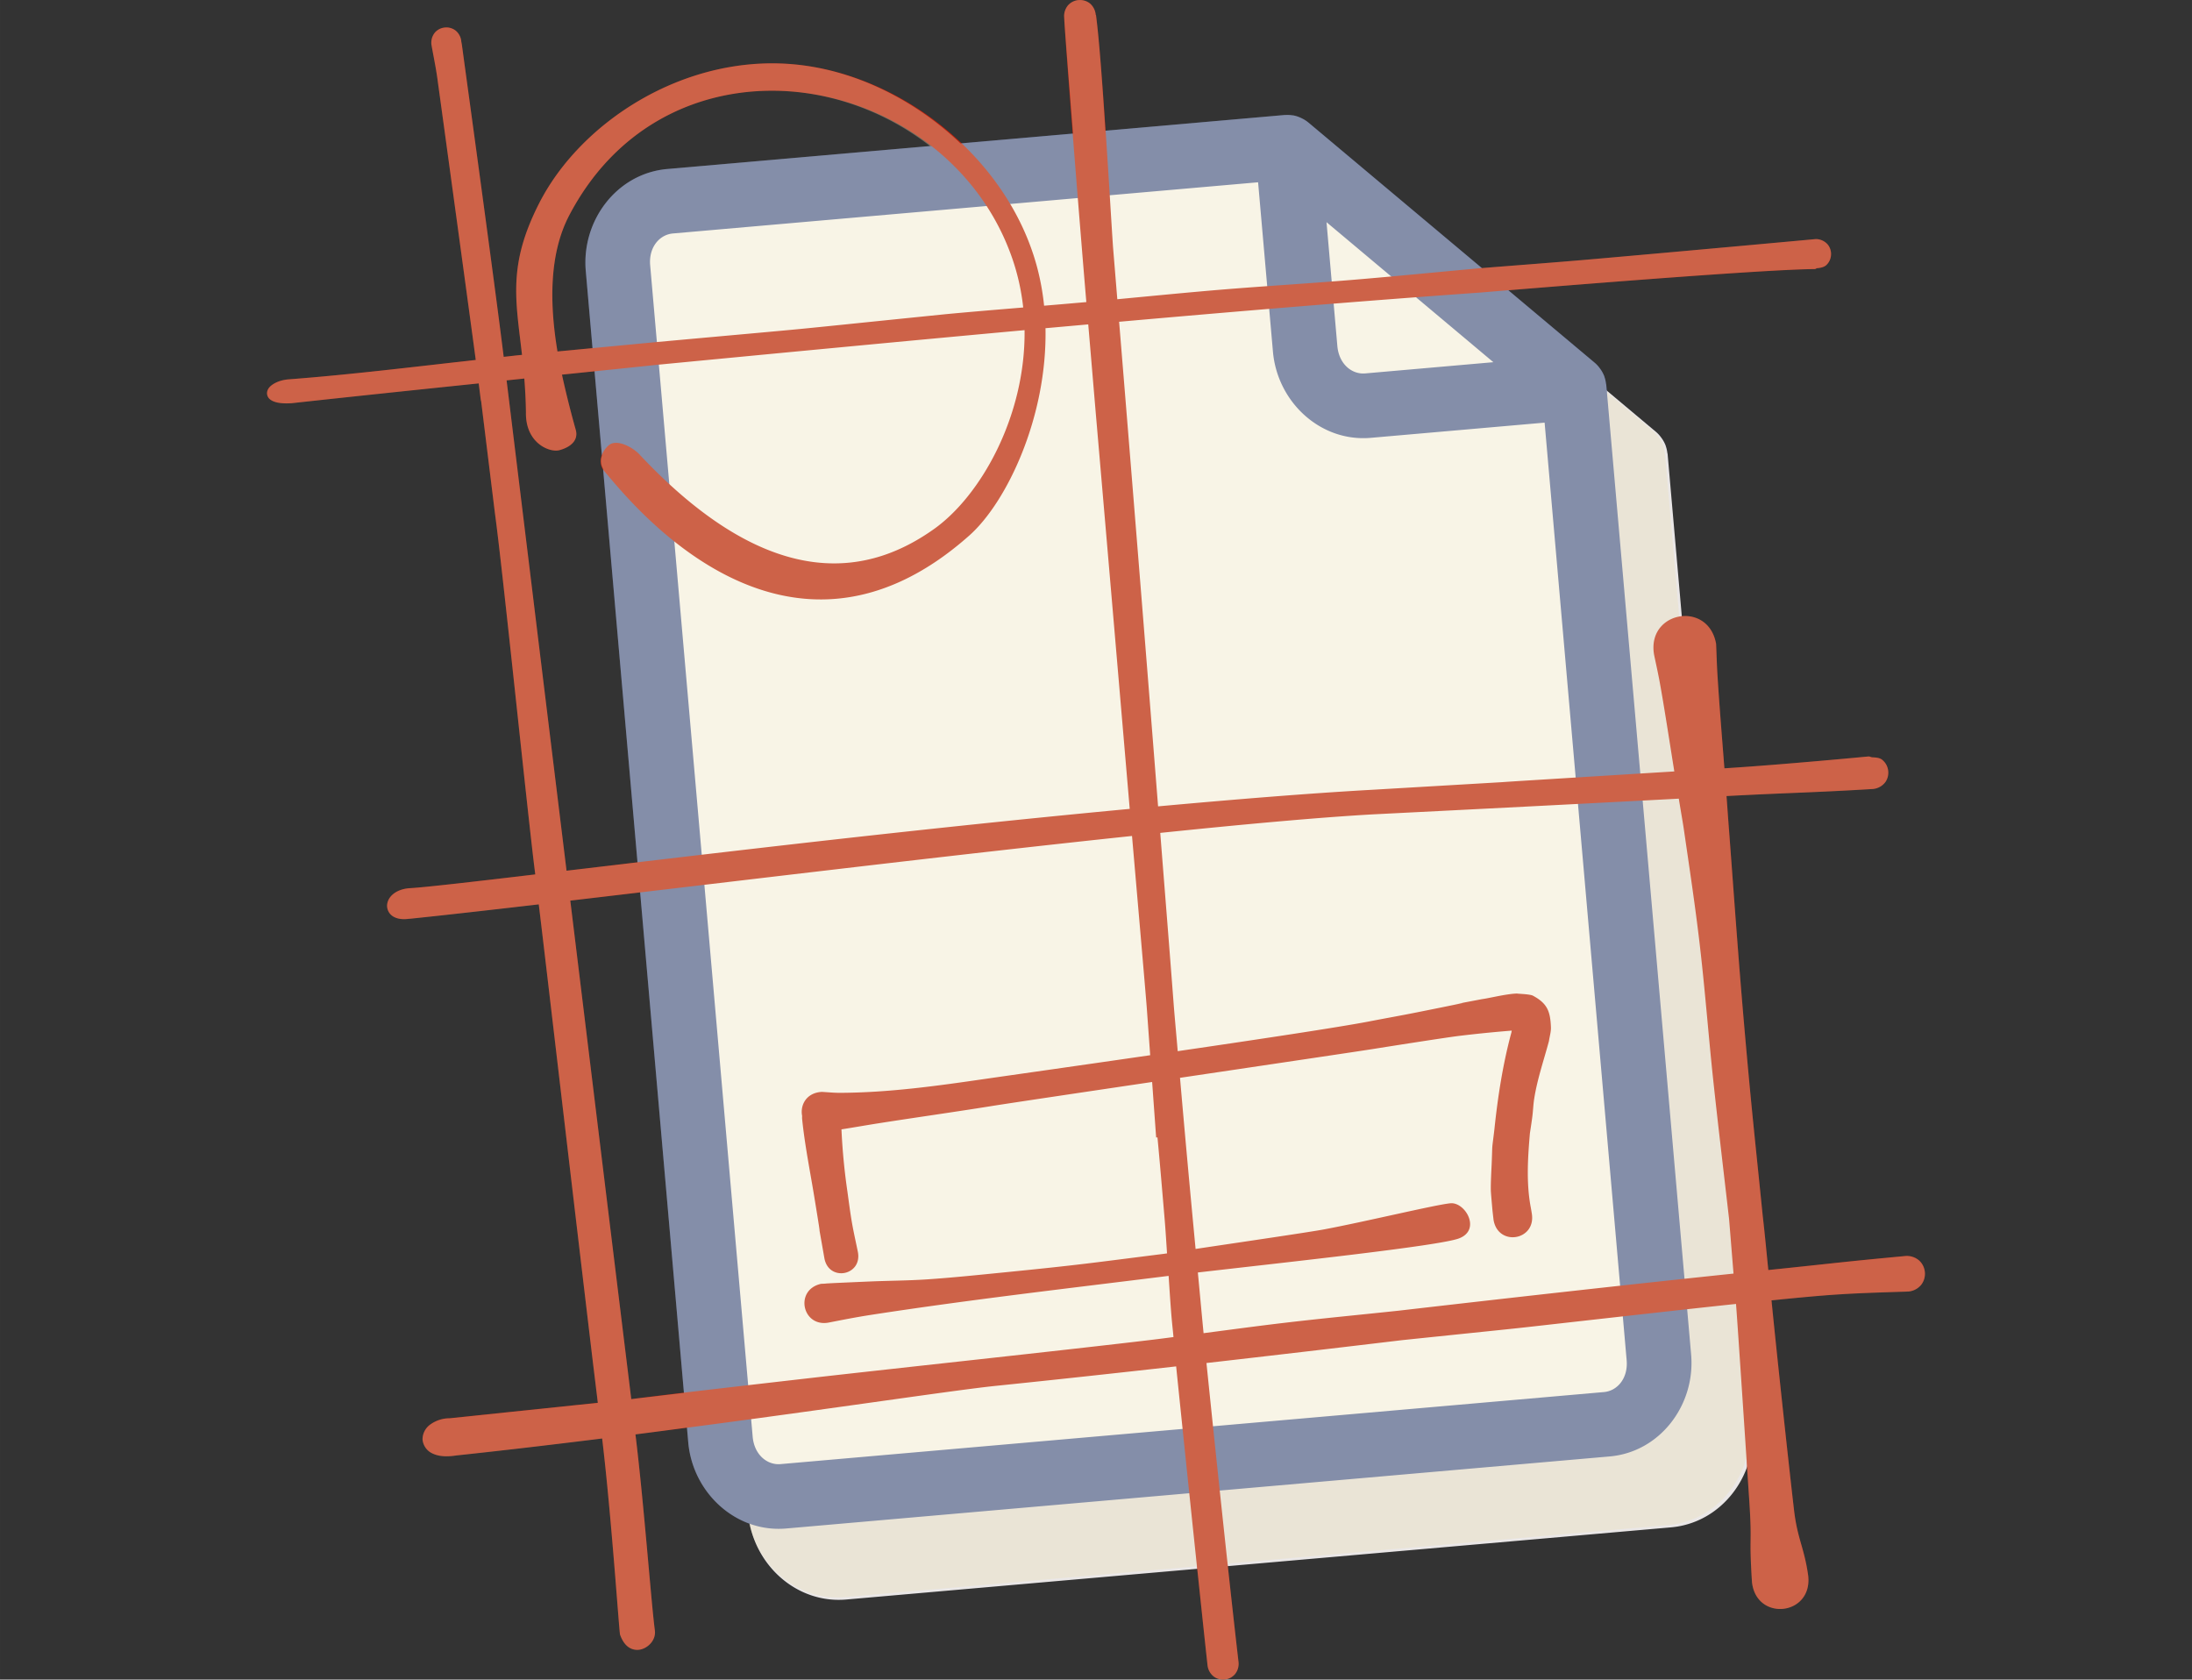 <svg width="256.216" height="196.313" viewBox="0 0 67.79 51.941" xmlns="http://www.w3.org/2000/svg"><rect x="0" y="0" width="67.79" height="51.941" fill="#333333" stroke="none"/><defs><clipPath clipPathUnits="userSpaceOnUse" id="a"/></defs><g style="fill:#eae7e7"><path style="color:#000;opacity:1;fill:#eae7e7;stroke-width:3.78;stroke-linecap:round;stroke-linejoin:round;-inkscape-stroke:none;paint-order:markers fill stroke" d="M3278.527-1025.162c-5.92 0-10.527 5.132-10.527 11.037v137.436c0 5.905 4.608 11.035 10.527 11.035h96.614c5.92 0 10.527-5.129 10.527-11.035v-113.786c-.01-.043-.012-.087-.02-.13a3.946 3.946 0 0 0-.098-.75c-.01-.043-.017-.085-.027-.127a3.751 3.751 0 0 0-.436-.971 3.78 3.78 0 0 0-.53-.693l-30.917-30.909a3.779 3.779 0 0 0-.7-.537 3.784 3.784 0 0 0-.963-.43c-.04-.01-.08-.016-.12-.023a3.727 3.727 0 0 0-.775-.101c-.038-.01-.075-.011-.114-.016z" transform="scale(.265) rotate(-5 13739.647 36074.832)"/></g><path style="fill:#4d62a1;stroke-width:.03;stroke-linecap:round;stroke-linejoin:round;paint-order:markers fill stroke" d="M884.105-316.07a.5.5 0 1 1-1 0 .5.5 0 0 1 1 0zm-1.058-2.116a.5.5 0 1 1-1 0 .5.5 0 0 1 1 0zm4.233 0a.5.5 0 1 1-1 0 .5.5 0 0 1 1 0zm-3.175-2.117a.5.5 0 1 1-1 0 .5.5 0 0 1 1 0zm2.117 0a.5.5 0 1 1-1 0 .5.5 0 0 1 1 0zm0 4.233a.5.5 0 1 1-1 0 .5.5 0 0 1 1 0zm3.175-2.116a.5.5 0 1 1-1 0 .5.5 0 0 1 1 0zm2.116 0a.5.5 0 1 1-1 0 .5.5 0 0 1 1 0zm-3.175 2.116a.5.5 0 1 1-1 0 .5.5 0 0 1 1 0zm0-4.233a.5.5 0 1 1-1 0 .5.5 0 0 1 1 0zm2.117 0a.5.5 0 1 1-1 0 .5.5 0 0 1 1 0zm0 4.233a.5.5 0 1 1-1 0 .5.5 0 0 1 1 0zm2.117-4.233a.5.5 0 1 1-1 0 .5.5 0 0 1 1 0zm0 4.233a.5.5 0 1 1-1 0 .5.5 0 0 1 1 0zm-10.584 0a.5.5 0 1 1-1 0 .5.5 0 0 1 1 0zm-1.058-2.116a.5.5 0 1 1-1 0 .5.5 0 0 1 1 0zm1.058-2.117a.5.5 0 1 1-1 0 .5.5 0 0 1 1 0zm3.175 2.117a.5.5 0 1 1-1 0 .5.5 0 0 1 1 0zm-13.758 2.116a.5.5 0 1 1-1 0 .5.5 0 0 1 1 0zm-1.058-2.116a.5.5 0 1 1-1 0 .5.5 0 0 1 1 0zm4.233 0a.5.5 0 1 1-1 0 .5.5 0 0 1 1 0zm-3.175-2.117a.5.5 0 1 1-1 0 .5.5 0 0 1 1 0zm2.117 0a.5.5 0 1 1-1 0 .5.5 0 0 1 1 0zm0 4.233a.5.5 0 1 1-1 0 .5.5 0 0 1 1 0zm3.175-2.116a.5.5 0 1 1-1 0 .5.5 0 0 1 1 0zm2.116 0a.5.5 0 1 1-1 0 .5.5 0 0 1 1 0zm-3.175 2.116a.5.5 0 1 1-1 0 .5.5 0 0 1 1 0zm0-4.233a.5.5 0 1 1-1 0 .5.5 0 0 1 1 0zm2.117 0a.5.5 0 1 1-1 0 .5.5 0 0 1 1 0zm0 4.233a.5.5 0 1 1-1 0 .5.5 0 0 1 1 0zm2.117-4.233a.5.5 0 1 1-1 0 .5.5 0 0 1 1 0zm0 4.233a.5.5 0 1 1-1 0 .5.5 0 0 1 1 0zm-10.584 0a.5.5 0 1 1-1 0 .5.5 0 0 1 1 0zm-1.058-2.116a.5.5 0 1 1-1 0 .5.5 0 0 1 1 0zm1.058-2.117a.5.5 0 1 1-1 0 .5.5 0 0 1 1 0zm3.175 2.117a.5.5 0 1 1-1 0 .5.5 0 0 1 1 0zm-13.758 2.116a.5.5 0 1 1-1 0 .5.5 0 0 1 1 0zm-1.058-2.116a.5.5 0 1 1-1 0 .5.5 0 0 1 1 0zm4.233 0a.5.5 0 1 1-1 0 .5.5 0 0 1 1 0zm-15.875 2.116a.5.5 0 1 1-1 0 .5.5 0 0 1 1 0zm-1.058-2.116a.5.5 0 1 1-1 0 .5.5 0 0 1 1 0zm4.233 0a.5.5 0 1 1-1 0 .5.5 0 0 1 1 0zm-3.175-2.117a.5.5 0 1 1-1 0 .5.5 0 0 1 1 0zm2.117 0a.5.5 0 1 1-1 0 .5.5 0 0 1 1 0zm0 4.233a.5.5 0 1 1-1 0 .5.5 0 0 1 1 0zm3.175-2.116a.5.5 0 1 1-1 0 .5.5 0 0 1 1 0zm2.116 0a.5.5 0 1 1-1 0 .5.5 0 0 1 1 0zm-3.175 2.116a.5.5 0 1 1-1 0 .5.5 0 0 1 1 0zm0-4.233a.5.5 0 1 1-1 0 .5.5 0 0 1 1 0zm2.117 0a.5.5 0 1 1-1 0 .5.5 0 0 1 1 0zm0 4.233a.5.5 0 1 1-1 0 .5.5 0 0 1 1 0zm2.117-4.233a.5.5 0 1 1-1 0 .5.5 0 0 1 1 0zm0 4.233a.5.5 0 1 1-1 0 .5.5 0 0 1 1 0zm-10.584 0a.5.5 0 1 1-1 0 .5.5 0 0 1 1 0zm0-4.233a.5.5 0 1 1-1 0 .5.5 0 0 1 1 0zm3.175 2.117a.5.5 0 1 1-1 0 .5.5 0 0 1 1 0zm11.642-2.117a.5.5 0 1 1-1 0 .5.5 0 0 1 1 0zm2.117 0a.5.5 0 1 1-1 0 .5.5 0 0 1 1 0zm0 4.233a.5.5 0 1 1-1 0 .5.5 0 0 1 1 0zm3.175-2.116a.5.5 0 1 1-1 0 .5.5 0 0 1 1 0zm2.116 0a.5.5 0 1 1-1 0 .5.5 0 0 1 1 0zm-3.175 2.116a.5.5 0 1 1-1 0 .5.5 0 0 1 1 0zm0-4.233a.5.5 0 1 1-1 0 .5.5 0 0 1 1 0zm2.117 0a.5.5 0 1 1-1 0 .5.5 0 0 1 1 0zm0 4.233a.5.5 0 1 1-1 0 .5.5 0 0 1 1 0zm2.117-4.233a.5.5 0 1 1-1 0 .5.5 0 0 1 1 0zm0 4.233a.5.5 0 1 1-1 0 .5.5 0 0 1 1 0zm-10.584 0a.5.5 0 1 1-1 0 .5.5 0 0 1 1 0zm-1.058-2.116a.5.5 0 1 1-1 0 .5.5 0 0 1 1 0zm1.058-2.117a.5.5 0 1 1-1 0 .5.5 0 0 1 1 0zm3.175 2.117a.5.5 0 1 1-1 0 .5.5 0 0 1 1 0zm25.4-4.234a.5.5 0 1 1-1 0 .5.5 0 0 1 1 0zm-1.058-2.116a.5.5 0 1 1-1 0 .5.5 0 0 1 1 0zm4.233 0a.5.5 0 1 1-1 0 .5.5 0 0 1 1 0zm-3.175-2.117a.5.5 0 1 1-1 0 .5.5 0 0 1 1 0zm2.117 0a.5.5 0 1 1-1 0 .5.5 0 0 1 1 0zm0 4.233a.5.5 0 1 1-1 0 .5.5 0 0 1 1 0zm3.175-2.116a.5.5 0 1 1-1 0 .5.5 0 0 1 1 0zm2.117 0a.5.5 0 1 1-1 0 .5.5 0 0 1 1 0zm-3.175 2.116a.5.5 0 1 1-1 0 .5.5 0 0 1 1 0zm0-4.233a.5.5 0 1 1-1 0 .5.5 0 0 1 1 0zm2.116 0a.5.5 0 1 1-1 0 .5.5 0 0 1 1 0zm0 4.233a.5.5 0 1 1-1 0 .5.5 0 0 1 1 0zm2.117-4.233a.5.5 0 1 1-1 0 .5.5 0 0 1 1 0zm0 4.233a.5.5 0 1 1-1 0 .5.5 0 0 1 1 0zm-10.583 0a.5.5 0 1 1-1 0 .5.5 0 0 1 1 0zm-1.059-2.116a.5.5 0 1 1-1 0 .5.5 0 0 1 1 0zm1.059-2.117a.5.5 0 1 1-1 0 .5.5 0 0 1 1 0zm3.175 2.117a.5.5 0 1 1-1 0 .5.5 0 0 1 1 0zm-13.759 2.116a.5.5 0 1 1-1 0 .5.5 0 0 1 1 0zm-1.058-2.116a.5.5 0 1 1-1 0 .5.5 0 0 1 1 0zm4.233 0a.5.5 0 1 1-1 0 .5.5 0 0 1 1 0zm-3.175-2.117a.5.5 0 1 1-1 0 .5.5 0 0 1 1 0zm2.117 0a.5.5 0 1 1-1 0 .5.5 0 0 1 1 0zm0 4.233a.5.5 0 1 1-1 0 .5.5 0 0 1 1 0zm3.175-2.116a.5.5 0 1 1-1 0 .5.5 0 0 1 1 0zm2.117 0a.5.5 0 1 1-1 0 .5.5 0 0 1 1 0zm-3.175 2.116a.5.5 0 1 1-1 0 .5.5 0 0 1 1 0zm0-4.233a.5.5 0 1 1-1 0 .5.5 0 0 1 1 0zm2.116 0a.5.5 0 1 1-1 0 .5.5 0 0 1 1 0zm0 4.233a.5.5 0 1 1-1 0 .5.5 0 0 1 1 0zm2.117-4.233a.5.5 0 1 1-1 0 .5.5 0 0 1 1 0zm0 4.233a.5.5 0 1 1-1 0 .5.5 0 0 1 1 0zm-10.583 0a.5.5 0 1 1-1 0 .5.5 0 0 1 1 0zm-1.059-2.116a.5.5 0 1 1-1 0 .5.5 0 0 1 1 0zm1.059-2.117a.5.5 0 1 1-1 0 .5.5 0 0 1 1 0zm3.175 2.117a.5.5 0 1 1-1 0 .5.5 0 0 1 1 0zm-13.759 2.116a.5.5 0 1 1-1 0 .5.5 0 0 1 1 0zm-1.058-2.116a.5.5 0 1 1-1 0 .5.5 0 0 1 1 0zm4.233 0a.5.5 0 1 1-1 0 .5.5 0 0 1 1 0zm-15.875 2.116a.5.5 0 1 1-1 0 .5.5 0 0 1 1 0zm-1.058-2.116a.5.5 0 1 1-1 0 .5.5 0 0 1 1 0zm4.233 0a.5.5 0 1 1-1 0 .5.5 0 0 1 1 0zm-3.175-2.117a.5.5 0 1 1-1 0 .5.5 0 0 1 1 0zm2.117 0a.5.5 0 1 1-1 0 .5.5 0 0 1 1 0zm0 4.233a.5.5 0 1 1-1 0 .5.5 0 0 1 1 0zm3.175-2.116a.5.5 0 1 1-1 0 .5.5 0 0 1 1 0zm2.117 0a.5.5 0 1 1-1 0 .5.5 0 0 1 1 0zm-3.175 2.116a.5.5 0 1 1-1 0 .5.5 0 0 1 1 0zm0-4.233a.5.5 0 1 1-1 0 .5.5 0 0 1 1 0zm2.116 0a.5.5 0 1 1-1 0 .5.5 0 0 1 1 0zm0 4.233a.5.5 0 1 1-1 0 .5.5 0 0 1 1 0zm2.117-4.233a.5.5 0 1 1-1 0 .5.5 0 0 1 1 0zm0 4.233a.5.5 0 1 1-1 0 .5.5 0 0 1 1 0zm-10.583 0a.5.5 0 1 1-1 0 .5.5 0 0 1 1 0zm-1.059-2.116a.5.5 0 1 1-1 0 .5.5 0 0 1 1 0zm1.059-2.117a.5.5 0 1 1-1 0 .5.5 0 0 1 1 0zm3.175 2.117a.5.5 0 1 1-1 0 .5.5 0 0 1 1 0zm11.641-2.117a.5.5 0 1 1-1 0 .5.5 0 0 1 1 0zm2.117 0a.5.5 0 1 1-1 0 .5.5 0 0 1 1 0zm0 4.233a.5.5 0 1 1-1 0 .5.5 0 0 1 1 0zm3.175-2.116a.5.5 0 1 1-1 0 .5.5 0 0 1 1 0zm2.117 0a.5.5 0 1 1-1 0 .5.5 0 0 1 1 0zm-3.175 2.116a.5.5 0 1 1-1 0 .5.5 0 0 1 1 0zm0-4.233a.5.5 0 1 1-1 0 .5.5 0 0 1 1 0zm2.116 0a.5.5 0 1 1-1 0 .5.5 0 0 1 1 0zm0 4.233a.5.5 0 1 1-1 0 .5.5 0 0 1 1 0zm2.117-4.233a.5.5 0 1 1-1 0 .5.5 0 0 1 1 0zm0 4.233a.5.5 0 1 1-1 0 .5.5 0 0 1 1 0zm-10.583 0a.5.5 0 1 1-1 0 .5.5 0 0 1 1 0zm-1.059-2.116a.5.5 0 1 1-1 0 .5.5 0 0 1 1 0zm1.059-2.117a.5.5 0 1 1-1 0 .5.5 0 0 1 1 0zm3.175 2.117a.5.5 0 1 1-1 0 .5.5 0 0 1 1 0zm23.283-4.234a.5.5 0 1 1-1 0 .5.5 0 0 1 1 0zm-1.058-2.116a.5.5 0 1 1-1 0 .5.5 0 0 1 1 0zm4.233 0a.5.5 0 1 1-1 0 .5.5 0 0 1 1 0zm-3.175-2.117a.5.5 0 1 1-1 0 .5.5 0 0 1 1 0zm2.117 0a.5.5 0 1 1-1 0 .5.5 0 0 1 1 0zm0 4.233a.5.5 0 1 1-1 0 .5.5 0 0 1 1 0zm3.175-2.116a.5.5 0 1 1-1 0 .5.5 0 0 1 1 0zm2.116 0a.5.5 0 1 1-1 0 .5.5 0 0 1 1 0zm-3.175 2.116a.5.5 0 1 1-1 0 .5.5 0 0 1 1 0zm0-4.233a.5.5 0 1 1-1 0 .5.5 0 0 1 1 0zm2.117 0a.5.5 0 1 1-1 0 .5.5 0 0 1 1 0zm0 4.233a.5.5 0 1 1-1 0 .5.5 0 0 1 1 0zm2.117-4.233a.5.5 0 1 1-1 0 .5.5 0 0 1 1 0zm0 4.233a.5.5 0 1 1-1 0 .5.5 0 0 1 1 0zm-10.584 0a.5.5 0 1 1-1 0 .5.5 0 0 1 1 0zm-1.058-2.116a.5.5 0 1 1-1 0 .5.5 0 0 1 1 0zm1.058-2.117a.5.5 0 1 1-1 0 .5.5 0 0 1 1 0zm3.175 2.117a.5.5 0 1 1-1 0 .5.5 0 0 1 1 0zm-13.758 2.116a.5.5 0 1 1-1 0 .5.5 0 0 1 1 0zm-1.058-2.116a.5.5 0 1 1-1 0 .5.5 0 0 1 1 0zm4.233 0a.5.5 0 1 1-1 0 .5.5 0 0 1 1 0zm-3.175-2.117a.5.5 0 1 1-1 0 .5.5 0 0 1 1 0zm2.117 0a.5.5 0 1 1-1 0 .5.5 0 0 1 1 0zm0 4.233a.5.5 0 1 1-1 0 .5.5 0 0 1 1 0zm3.175-2.116a.5.5 0 1 1-1 0 .5.5 0 0 1 1 0zm2.116 0a.5.5 0 1 1-1 0 .5.5 0 0 1 1 0zm-3.175 2.116a.5.5 0 1 1-1 0 .5.5 0 0 1 1 0zm0-4.233a.5.5 0 1 1-1 0 .5.5 0 0 1 1 0zm2.117 0a.5.5 0 1 1-1 0 .5.5 0 0 1 1 0zm0 4.233a.5.5 0 1 1-1 0 .5.5 0 0 1 1 0zm2.117-4.233a.5.5 0 1 1-1 0 .5.5 0 0 1 1 0zm0 4.233a.5.5 0 1 1-1 0 .5.5 0 0 1 1 0zm-10.584 0a.5.5 0 1 1-1 0 .5.5 0 0 1 1 0zm-1.058-2.116a.5.5 0 1 1-1 0 .5.5 0 0 1 1 0zm1.058-2.117a.5.5 0 1 1-1 0 .5.5 0 0 1 1 0zm3.175 2.117a.5.5 0 1 1-1 0 .5.5 0 0 1 1 0zm-13.758 2.116a.5.5 0 1 1-1 0 .5.5 0 0 1 1 0zm-1.058-2.116a.5.5 0 1 1-1 0 .5.5 0 0 1 1 0zm4.233 0a.5.5 0 1 1-1 0 .5.5 0 0 1 1 0zm-15.875 2.116a.5.5 0 1 1-1 0 .5.5 0 0 1 1 0zm-1.058-2.116a.5.5 0 1 1-1 0 .5.5 0 0 1 1 0zm4.233 0a.5.5 0 1 1-1 0 .5.5 0 0 1 1 0zm-3.175-2.117a.5.5 0 1 1-1 0 .5.5 0 0 1 1 0zm2.117 0a.5.5 0 1 1-1 0 .5.5 0 0 1 1 0zm0 4.233a.5.5 0 1 1-1 0 .5.5 0 0 1 1 0zm3.175-2.116a.5.5 0 1 1-1 0 .5.5 0 0 1 1 0zm2.116 0a.5.5 0 1 1-1 0 .5.5 0 0 1 1 0zm-3.175 2.116a.5.5 0 1 1-1 0 .5.5 0 0 1 1 0zm0-4.233a.5.5 0 1 1-1 0 .5.5 0 0 1 1 0zm2.117 0a.5.5 0 1 1-1 0 .5.5 0 0 1 1 0zm0 4.233a.5.5 0 1 1-1 0 .5.5 0 0 1 1 0zm2.117-4.233a.5.5 0 1 1-1 0 .5.5 0 0 1 1 0zm0 4.233a.5.5 0 1 1-1 0 .5.5 0 0 1 1 0zm-10.584 0a.5.5 0 1 1-1 0 .5.5 0 0 1 1 0zm0-4.233a.5.5 0 1 1-1 0 .5.5 0 0 1 1 0zm3.175 2.117a.5.5 0 1 1-1 0 .5.5 0 0 1 1 0zm11.642-2.117a.5.5 0 1 1-1 0 .5.5 0 0 1 1 0zm2.117 0a.5.5 0 1 1-1 0 .5.5 0 0 1 1 0zm0 4.233a.5.5 0 1 1-1 0 .5.5 0 0 1 1 0zm3.175-2.116a.5.5 0 1 1-1 0 .5.5 0 0 1 1 0zm2.116 0a.5.5 0 1 1-1 0 .5.5 0 0 1 1 0zm-3.175 2.116a.5.5 0 1 1-1 0 .5.5 0 0 1 1 0zm0-4.233a.5.5 0 1 1-1 0 .5.5 0 0 1 1 0zm2.117 0a.5.5 0 1 1-1 0 .5.5 0 0 1 1 0zm0 4.233a.5.5 0 1 1-1 0 .5.5 0 0 1 1 0zm2.117-4.233a.5.5 0 1 1-1 0 .5.5 0 0 1 1 0zm0 4.233a.5.5 0 1 1-1 0 .5.5 0 0 1 1 0zm-10.584 0a.5.5 0 1 1-1 0 .5.5 0 0 1 1 0zm-1.058-2.116a.5.5 0 1 1-1 0 .5.5 0 0 1 1 0zm1.058-2.117a.5.5 0 1 1-1 0 .5.5 0 0 1 1 0zm3.175 2.117a.5.5 0 1 1-1 0 .5.5 0 0 1 1 0zm25.4-4.234a.5.5 0 1 1-1 0 .5.5 0 0 1 1 0zm-1.058-2.116a.5.5 0 1 1-1 0 .5.5 0 0 1 1 0zm4.233 0a.5.5 0 1 1-1 0 .5.5 0 0 1 1 0zm-3.175-2.117a.5.5 0 1 1-1 0 .5.5 0 0 1 1 0zm2.117 0a.5.5 0 1 1-1 0 .5.5 0 0 1 1 0zm0 4.233a.5.5 0 1 1-1 0 .5.5 0 0 1 1 0zm3.175-2.116a.5.5 0 1 1-1 0 .5.5 0 0 1 1 0zm2.117 0a.5.5 0 1 1-1 0 .5.5 0 0 1 1 0zm-3.175 2.116a.5.5 0 1 1-1 0 .5.5 0 0 1 1 0zm0-4.233a.5.5 0 1 1-1 0 .5.5 0 0 1 1 0zm2.116 0a.5.5 0 1 1-1 0 .5.5 0 0 1 1 0zm0 4.233a.5.5 0 1 1-1 0 .5.5 0 0 1 1 0zm2.117-4.233a.5.5 0 1 1-1 0 .5.5 0 0 1 1 0zm0 4.233a.5.5 0 1 1-1 0 .5.5 0 0 1 1 0zm-10.583 0a.5.5 0 1 1-1 0 .5.5 0 0 1 1 0zm-1.059-2.116a.5.5 0 1 1-1 0 .5.5 0 0 1 1 0zm1.059-2.117a.5.5 0 1 1-1 0 .5.5 0 0 1 1 0zm3.175 2.117a.5.5 0 1 1-1 0 .5.5 0 0 1 1 0zm-13.759 2.116a.5.5 0 1 1-1 0 .5.5 0 0 1 1 0zm-1.058-2.116a.5.5 0 1 1-1 0 .5.5 0 0 1 1 0zm4.233 0a.5.5 0 1 1-1 0 .5.5 0 0 1 1 0zm-3.175-2.117a.5.5 0 1 1-1 0 .5.5 0 0 1 1 0zm2.117 0a.5.5 0 1 1-1 0 .5.5 0 0 1 1 0zm0 4.233a.5.5 0 1 1-1 0 .5.5 0 0 1 1 0zm3.175-2.116a.5.5 0 1 1-1 0 .5.5 0 0 1 1 0zm2.117 0a.5.5 0 1 1-1 0 .5.5 0 0 1 1 0zm-3.175 2.116a.5.5 0 1 1-1 0 .5.5 0 0 1 1 0zm0-4.233a.5.5 0 1 1-1 0 .5.5 0 0 1 1 0zm2.116 0a.5.5 0 1 1-1 0 .5.5 0 0 1 1 0zm0 4.233a.5.5 0 1 1-1 0 .5.5 0 0 1 1 0zm2.117-4.233a.5.5 0 1 1-1 0 .5.5 0 0 1 1 0zm0 4.233a.5.5 0 1 1-1 0 .5.5 0 0 1 1 0zm-10.583 0a.5.5 0 1 1-1 0 .5.5 0 0 1 1 0zm-1.059-2.116a.5.5 0 1 1-1 0 .5.5 0 0 1 1 0zm1.059-2.117a.5.5 0 1 1-1 0 .5.5 0 0 1 1 0zm3.175 2.117a.5.5 0 1 1-1 0 .5.5 0 0 1 1 0zm-13.759 2.116a.5.5 0 1 1-1 0 .5.5 0 0 1 1 0zm-1.058-2.116a.5.5 0 1 1-1 0 .5.5 0 0 1 1 0zm4.233 0a.5.5 0 1 1-1 0 .5.5 0 0 1 1 0zm-15.875 2.116a.5.5 0 1 1-1 0 .5.5 0 0 1 1 0zm-1.058-2.116a.5.5 0 1 1-1 0 .5.5 0 0 1 1 0zm4.233 0a.5.5 0 1 1-1 0 .5.5 0 0 1 1 0zm-3.175-2.117a.5.5 0 1 1-1 0 .5.5 0 0 1 1 0zm2.117 0a.5.5 0 1 1-1 0 .5.5 0 0 1 1 0zm0 4.233a.5.5 0 1 1-1 0 .5.5 0 0 1 1 0zm3.175-2.116a.5.5 0 1 1-1 0 .5.5 0 0 1 1 0zm2.117 0a.5.5 0 1 1-1 0 .5.5 0 0 1 1 0zm-3.175 2.116a.5.5 0 1 1-1 0 .5.5 0 0 1 1 0zm0-4.233a.5.5 0 1 1-1 0 .5.5 0 0 1 1 0zm2.116 0a.5.5 0 1 1-1 0 .5.5 0 0 1 1 0zm0 4.233a.5.5 0 1 1-1 0 .5.5 0 0 1 1 0zm2.117-4.233a.5.5 0 1 1-1 0 .5.5 0 0 1 1 0zm0 4.233a.5.5 0 1 1-1 0 .5.5 0 0 1 1 0zm-10.583 0a.5.5 0 1 1-1 0 .5.5 0 0 1 1 0zm-1.059-2.116a.5.5 0 1 1-1 0 .5.5 0 0 1 1 0zm1.059-2.117a.5.5 0 1 1-1 0 .5.5 0 0 1 1 0zm3.175 2.117a.5.5 0 1 1-1 0 .5.5 0 0 1 1 0zm11.641-2.117a.5.5 0 1 1-1 0 .5.5 0 0 1 1 0zm2.117 0a.5.5 0 1 1-1 0 .5.5 0 0 1 1 0zm0 4.233a.5.5 0 1 1-1 0 .5.5 0 0 1 1 0zm3.175-2.116a.5.5 0 1 1-1 0 .5.5 0 0 1 1 0zm2.117 0a.5.5 0 1 1-1 0 .5.5 0 0 1 1 0zm-3.175 2.116a.5.5 0 1 1-1 0 .5.5 0 0 1 1 0zm0-4.233a.5.5 0 1 1-1 0 .5.5 0 0 1 1 0zm2.116 0a.5.5 0 1 1-1 0 .5.5 0 0 1 1 0zm0 4.233a.5.5 0 1 1-1 0 .5.5 0 0 1 1 0zm2.117-4.233a.5.5 0 1 1-1 0 .5.5 0 0 1 1 0zm0 4.233a.5.5 0 1 1-1 0 .5.5 0 0 1 1 0zm-10.583 0a.5.5 0 1 1-1 0 .5.5 0 0 1 1 0zm-1.059-2.116a.5.5 0 1 1-1 0 .5.5 0 0 1 1 0zm1.059-2.117a.5.5 0 1 1-1 0 .5.5 0 0 1 1 0zm3.175 2.117a.5.5 0 1 1-1 0 .5.5 0 0 1 1 0zm23.283 46.566a.5.5 0 1 1-1 0 .5.5 0 0 1 1 0zm-1.058-2.116a.5.5 0 1 1-1 0 .5.5 0 0 1 1 0zm4.233 0a.5.5 0 1 1-1 0 .5.5 0 0 1 1 0zm-3.175-2.117a.5.5 0 1 1-1 0 .5.5 0 0 1 1 0zm2.117 0a.5.5 0 1 1-1 0 .5.5 0 0 1 1 0zm0 4.233a.5.5 0 1 1-1 0 .5.5 0 0 1 1 0zm3.175-2.116a.5.5 0 1 1-1 0 .5.5 0 0 1 1 0zm2.116 0a.5.5 0 1 1-1 0 .5.5 0 0 1 1 0zm-3.175 2.116a.5.5 0 1 1-1 0 .5.5 0 0 1 1 0zm0-4.233a.5.5 0 1 1-1 0 .5.5 0 0 1 1 0zm2.117 0a.5.5 0 1 1-1 0 .5.5 0 0 1 1 0zm0 4.233a.5.5 0 1 1-1 0 .5.5 0 0 1 1 0zm2.117-4.233a.5.5 0 1 1-1 0 .5.5 0 0 1 1 0zm0 4.233a.5.5 0 1 1-1 0 .5.5 0 0 1 1 0zm-10.584 0a.5.5 0 1 1-1 0 .5.5 0 0 1 1 0zm-1.058-2.116a.5.5 0 1 1-1 0 .5.5 0 0 1 1 0zm1.058-2.117a.5.5 0 1 1-1 0 .5.5 0 0 1 1 0zm3.175 2.117a.5.5 0 1 1-1 0 .5.5 0 0 1 1 0zm-13.758 2.116a.5.5 0 1 1-1 0 .5.5 0 0 1 1 0zm-1.058-2.116a.5.5 0 1 1-1 0 .5.5 0 0 1 1 0zm4.233 0a.5.5 0 1 1-1 0 .5.5 0 0 1 1 0zm-3.175-2.117a.5.5 0 1 1-1 0 .5.5 0 0 1 1 0zm2.117 0a.5.5 0 1 1-1 0 .5.5 0 0 1 1 0zm0 4.233a.5.5 0 1 1-1 0 .5.5 0 0 1 1 0zm3.175-2.116a.5.5 0 1 1-1 0 .5.5 0 0 1 1 0zm2.116 0a.5.5 0 1 1-1 0 .5.5 0 0 1 1 0zm-3.175 2.116a.5.5 0 1 1-1 0 .5.5 0 0 1 1 0zm0-4.233a.5.5 0 1 1-1 0 .5.5 0 0 1 1 0zm2.117 0a.5.5 0 1 1-1 0 .5.5 0 0 1 1 0zm0 4.233a.5.5 0 1 1-1 0 .5.5 0 0 1 1 0zm2.117-4.233a.5.5 0 1 1-1 0 .5.5 0 0 1 1 0zm0 4.233a.5.5 0 1 1-1 0 .5.5 0 0 1 1 0zm-10.584 0a.5.5 0 1 1-1 0 .5.5 0 0 1 1 0zm-1.058-2.116a.5.5 0 1 1-1 0 .5.5 0 0 1 1 0zm1.058-2.117a.5.5 0 1 1-1 0 .5.5 0 0 1 1 0zm3.175 2.117a.5.5 0 1 1-1 0 .5.5 0 0 1 1 0zm-13.758 2.116a.5.5 0 1 1-1 0 .5.5 0 0 1 1 0zm-1.058-2.116a.5.5 0 1 1-1 0 .5.5 0 0 1 1 0zm4.233 0a.5.5 0 1 1-1 0 .5.5 0 0 1 1 0zm-15.875 2.116a.5.5 0 1 1-1 0 .5.5 0 0 1 1 0zm-1.058-2.116a.5.5 0 1 1-1 0 .5.5 0 0 1 1 0zm4.233 0a.5.5 0 1 1-1 0 .5.5 0 0 1 1 0zm-3.175-2.117a.5.5 0 1 1-1 0 .5.5 0 0 1 1 0zm2.117 0a.5.5 0 1 1-1 0 .5.5 0 0 1 1 0zm0 4.233a.5.5 0 1 1-1 0 .5.5 0 0 1 1 0zm3.175-2.116a.5.5 0 1 1-1 0 .5.5 0 0 1 1 0zm2.116 0a.5.5 0 1 1-1 0 .5.5 0 0 1 1 0zm-3.175 2.116a.5.5 0 1 1-1 0 .5.5 0 0 1 1 0zm0-4.233a.5.5 0 1 1-1 0 .5.5 0 0 1 1 0zm2.117 0a.5.5 0 1 1-1 0 .5.5 0 0 1 1 0zm0 4.233a.5.5 0 1 1-1 0 .5.5 0 0 1 1 0zm2.117-4.233a.5.5 0 1 1-1 0 .5.5 0 0 1 1 0zm0 4.233a.5.5 0 1 1-1 0 .5.5 0 0 1 1 0zm-10.584 0a.5.5 0 1 1-1 0 .5.5 0 0 1 1 0zm0-4.233a.5.5 0 1 1-1 0 .5.5 0 0 1 1 0zm3.175 2.117a.5.5 0 1 1-1 0 .5.5 0 0 1 1 0zm11.642-2.117a.5.5 0 1 1-1 0 .5.5 0 0 1 1 0zm2.117 0a.5.5 0 1 1-1 0 .5.5 0 0 1 1 0zm0 4.233a.5.5 0 1 1-1 0 .5.5 0 0 1 1 0zm3.175-2.116a.5.5 0 1 1-1 0 .5.5 0 0 1 1 0zm2.116 0a.5.5 0 1 1-1 0 .5.5 0 0 1 1 0zm-3.175 2.116a.5.5 0 1 1-1 0 .5.5 0 0 1 1 0zm0-4.233a.5.5 0 1 1-1 0 .5.5 0 0 1 1 0zm2.117 0a.5.5 0 1 1-1 0 .5.5 0 0 1 1 0zm0 4.233a.5.5 0 1 1-1 0 .5.5 0 0 1 1 0zm2.117-4.233a.5.5 0 1 1-1 0 .5.5 0 0 1 1 0zm0 4.233a.5.5 0 1 1-1 0 .5.5 0 0 1 1 0zm-10.584 0a.5.5 0 1 1-1 0 .5.5 0 0 1 1 0zm-1.058-2.116a.5.5 0 1 1-1 0 .5.5 0 0 1 1 0zm1.058-2.117a.5.5 0 1 1-1 0 .5.5 0 0 1 1 0zm3.175 2.117a.5.5 0 1 1-1 0 .5.5 0 0 1 1 0zm25.4-4.234a.5.5 0 1 1-1 0 .5.5 0 0 1 1 0zm-1.058-2.116a.5.5 0 1 1-1 0 .5.5 0 0 1 1 0zm4.233 0a.5.5 0 1 1-1 0 .5.5 0 0 1 1 0zm-3.175-2.117a.5.5 0 1 1-1 0 .5.5 0 0 1 1 0zm2.117 0a.5.5 0 1 1-1 0 .5.5 0 0 1 1 0zm0 4.233a.5.5 0 1 1-1 0 .5.5 0 0 1 1 0zm3.175-2.116a.5.5 0 1 1-1 0 .5.5 0 0 1 1 0zm2.117 0a.5.5 0 1 1-1 0 .5.5 0 0 1 1 0zm-3.175 2.116a.5.5 0 1 1-1 0 .5.5 0 0 1 1 0zm0-4.233a.5.5 0 1 1-1 0 .5.5 0 0 1 1 0zm2.116 0a.5.5 0 1 1-1 0 .5.5 0 0 1 1 0zm0 4.233a.5.5 0 1 1-1 0 .5.5 0 0 1 1 0zm2.117-4.233a.5.5 0 1 1-1 0 .5.5 0 0 1 1 0zm0 4.233a.5.5 0 1 1-1 0 .5.5 0 0 1 1 0zm-10.583 0a.5.5 0 1 1-1 0 .5.5 0 0 1 1 0zm-1.059-2.116a.5.5 0 1 1-1 0 .5.5 0 0 1 1 0zm1.059-2.117a.5.5 0 1 1-1 0 .5.5 0 0 1 1 0zm3.175 2.117a.5.5 0 1 1-1 0 .5.5 0 0 1 1 0zm-13.759 2.116a.5.5 0 1 1-1 0 .5.5 0 0 1 1 0zm-1.058-2.116a.5.5 0 1 1-1 0 .5.5 0 0 1 1 0zm4.233 0a.5.5 0 1 1-1 0 .5.5 0 0 1 1 0zm-3.175-2.117a.5.5 0 1 1-1 0 .5.5 0 0 1 1 0zm2.117 0a.5.5 0 1 1-1 0 .5.5 0 0 1 1 0zm0 4.233a.5.5 0 1 1-1 0 .5.5 0 0 1 1 0zm3.175-2.116a.5.5 0 1 1-1 0 .5.5 0 0 1 1 0zm2.117 0a.5.5 0 1 1-1 0 .5.5 0 0 1 1 0zm-3.175 2.116a.5.5 0 1 1-1 0 .5.5 0 0 1 1 0zm0-4.233a.5.5 0 1 1-1 0 .5.5 0 0 1 1 0zm2.116 0a.5.5 0 1 1-1 0 .5.5 0 0 1 1 0zm0 4.233a.5.5 0 1 1-1 0 .5.5 0 0 1 1 0zm2.117-4.233a.5.5 0 1 1-1 0 .5.5 0 0 1 1 0zm0 4.233a.5.5 0 1 1-1 0 .5.5 0 0 1 1 0zm-10.583 0a.5.5 0 1 1-1 0 .5.5 0 0 1 1 0zm-1.059-2.116a.5.5 0 1 1-1 0 .5.5 0 0 1 1 0zm1.059-2.117a.5.5 0 1 1-1 0 .5.5 0 0 1 1 0zm3.175 2.117a.5.5 0 1 1-1 0 .5.5 0 0 1 1 0zm-13.759 2.116a.5.5 0 1 1-1 0 .5.5 0 0 1 1 0zm-1.058-2.116a.5.5 0 1 1-1 0 .5.5 0 0 1 1 0zm4.233 0a.5.5 0 1 1-1 0 .5.5 0 0 1 1 0zm-15.875 2.116a.5.5 0 1 1-1 0 .5.5 0 0 1 1 0zm-1.058-2.116a.5.5 0 1 1-1 0 .5.5 0 0 1 1 0zm4.233 0a.5.5 0 1 1-1 0 .5.5 0 0 1 1 0zm-3.175-2.117a.5.5 0 1 1-1 0 .5.5 0 0 1 1 0zm2.117 0a.5.5 0 1 1-1 0 .5.5 0 0 1 1 0zm0 4.233a.5.5 0 1 1-1 0 .5.5 0 0 1 1 0zm3.175-2.116a.5.5 0 1 1-1 0 .5.5 0 0 1 1 0zm2.117 0a.5.5 0 1 1-1 0 .5.5 0 0 1 1 0zm-3.175 2.116a.5.5 0 1 1-1 0 .5.5 0 0 1 1 0zm0-4.233a.5.5 0 1 1-1 0 .5.5 0 0 1 1 0zm2.116 0a.5.5 0 1 1-1 0 .5.5 0 0 1 1 0zm2.117 0a.5.5 0 1 1-1 0 .5.5 0 0 1 1 0zm0 4.233a.5.5 0 1 1-1 0 .5.5 0 0 1 1 0zm-10.583 0a.5.5 0 1 1-1 0 .5.5 0 0 1 1 0zm-1.059-2.116a.5.5 0 1 1-1 0 .5.5 0 0 1 1 0zm1.059-2.117a.5.5 0 1 1-1 0 .5.5 0 0 1 1 0zm3.175 2.117a.5.5 0 1 1-1 0 .5.5 0 0 1 1 0zm11.641-2.117a.5.5 0 1 1-1 0 .5.5 0 0 1 1 0zm2.117 0a.5.5 0 1 1-1 0 .5.5 0 0 1 1 0zm0 4.233a.5.5 0 1 1-1 0 .5.5 0 0 1 1 0zm3.175-2.116a.5.5 0 1 1-1 0 .5.5 0 0 1 1 0zm2.117 0a.5.5 0 1 1-1 0 .5.5 0 0 1 1 0zm-3.175 2.116a.5.5 0 1 1-1 0 .5.5 0 0 1 1 0zm0-4.233a.5.5 0 1 1-1 0 .5.5 0 0 1 1 0zm2.116 0a.5.5 0 1 1-1 0 .5.5 0 0 1 1 0zm0 4.233a.5.5 0 1 1-1 0 .5.5 0 0 1 1 0zm2.117-4.233a.5.5 0 1 1-1 0 .5.5 0 0 1 1 0zm0 4.233a.5.5 0 1 1-1 0 .5.5 0 0 1 1 0zm-10.583 0a.5.5 0 1 1-1 0 .5.5 0 0 1 1 0zm-1.059-2.116a.5.5 0 1 1-1 0 .5.5 0 0 1 1 0zm1.059-2.117a.5.5 0 1 1-1 0 .5.5 0 0 1 1 0zm3.175 2.117a.5.5 0 1 1-1 0 .5.5 0 0 1 1 0zm23.283-4.234a.5.5 0 1 1-1 0 .5.5 0 0 1 1 0zm-1.058-2.116a.5.5 0 1 1-1 0 .5.5 0 0 1 1 0zm4.233 0a.5.5 0 1 1-1 0 .5.5 0 0 1 1 0zm-3.175-2.117a.5.5 0 1 1-1 0 .5.5 0 0 1 1 0zm2.117 0a.5.5 0 1 1-1 0 .5.5 0 0 1 1 0zm0 4.233a.5.5 0 1 1-1 0 .5.5 0 0 1 1 0zm3.175-2.116a.5.5 0 1 1-1 0 .5.5 0 0 1 1 0zm2.116 0a.5.5 0 1 1-1 0 .5.5 0 0 1 1 0zm-3.175 2.116a.5.5 0 1 1-1 0 .5.5 0 0 1 1 0zm0-4.233a.5.5 0 1 1-1 0 .5.5 0 0 1 1 0zm2.117 0a.5.5 0 1 1-1 0 .5.5 0 0 1 1 0zm0 4.233a.5.5 0 1 1-1 0 .5.5 0 0 1 1 0zm2.117-4.233a.5.5 0 1 1-1 0 .5.5 0 0 1 1 0zm0 4.233a.5.5 0 1 1-1 0 .5.5 0 0 1 1 0zm-10.584 0a.5.5 0 1 1-1 0 .5.5 0 0 1 1 0zm-1.058-2.116a.5.5 0 1 1-1 0 .5.5 0 0 1 1 0zm1.058-2.117a.5.5 0 1 1-1 0 .5.5 0 0 1 1 0zm3.175 2.117a.5.5 0 1 1-1 0 .5.5 0 0 1 1 0zm-13.758 2.116a.5.5 0 1 1-1 0 .5.5 0 0 1 1 0zm-1.058-2.116a.5.5 0 1 1-1 0 .5.5 0 0 1 1 0zm4.233 0a.5.5 0 1 1-1 0 .5.5 0 0 1 1 0zm-3.175-2.117a.5.5 0 1 1-1 0 .5.5 0 0 1 1 0zm2.117 0a.5.5 0 1 1-1 0 .5.5 0 0 1 1 0zm0 4.233a.5.5 0 1 1-1 0 .5.5 0 0 1 1 0zm3.175-2.116a.5.5 0 1 1-1 0 .5.5 0 0 1 1 0zm2.116 0a.5.5 0 1 1-1 0 .5.5 0 0 1 1 0zm-3.175 2.116a.5.5 0 1 1-1 0 .5.5 0 0 1 1 0zm0-4.233a.5.5 0 1 1-1 0 .5.5 0 0 1 1 0zm2.117 0a.5.5 0 1 1-1 0 .5.5 0 0 1 1 0zm0 4.233a.5.5 0 1 1-1 0 .5.5 0 0 1 1 0zm2.117-4.233a.5.5 0 1 1-1 0 .5.5 0 0 1 1 0zm0 4.233a.5.5 0 1 1-1 0 .5.5 0 0 1 1 0zm-10.584 0a.5.5 0 1 1-1 0 .5.5 0 0 1 1 0zm-1.058-2.116a.5.5 0 1 1-1 0 .5.5 0 0 1 1 0zm1.058-2.117a.5.5 0 1 1-1 0 .5.5 0 0 1 1 0zm3.175 2.117a.5.5 0 1 1-1 0 .5.5 0 0 1 1 0zm-13.758 2.116a.5.5 0 1 1-1 0 .5.5 0 0 1 1 0zm-1.058-2.116a.5.5 0 1 1-1 0 .5.5 0 0 1 1 0zm4.233 0a.5.5 0 1 1-1 0 .5.5 0 0 1 1 0zm-15.875 2.116a.5.5 0 1 1-1 0 .5.5 0 0 1 1 0zm-1.058-2.116a.5.5 0 1 1-1 0 .5.5 0 0 1 1 0zm4.233 0a.5.5 0 1 1-1 0 .5.5 0 0 1 1 0zm-3.175-2.117a.5.5 0 1 1-1 0 .5.5 0 0 1 1 0zm2.117 0a.5.5 0 1 1-1 0 .5.5 0 0 1 1 0zm0 4.233a.5.5 0 1 1-1 0 .5.5 0 0 1 1 0zm3.175-2.116a.5.5 0 1 1-1 0 .5.5 0 0 1 1 0zm2.116 0a.5.5 0 1 1-1 0 .5.5 0 0 1 1 0zm-3.175 2.116a.5.5 0 1 1-1 0 .5.5 0 0 1 1 0zm0-4.233a.5.5 0 1 1-1 0 .5.5 0 0 1 1 0zm2.117 0a.5.5 0 1 1-1 0 .5.5 0 0 1 1 0zm0 4.233a.5.5 0 1 1-1 0 .5.5 0 0 1 1 0zm2.117-4.233a.5.5 0 1 1-1 0 .5.5 0 0 1 1 0zm0 4.233a.5.5 0 1 1-1 0 .5.5 0 0 1 1 0zm-10.584 0a.5.5 0 1 1-1 0 .5.5 0 0 1 1 0zm0-4.233a.5.5 0 1 1-1 0 .5.5 0 0 1 1 0zm3.175 2.117a.5.5 0 1 1-1 0 .5.5 0 0 1 1 0zm11.642-2.117a.5.5 0 1 1-1 0 .5.5 0 0 1 1 0zm2.117 0a.5.5 0 1 1-1 0 .5.5 0 0 1 1 0zm0 4.233a.5.5 0 1 1-1 0 .5.5 0 0 1 1 0zm3.175-2.116a.5.5 0 1 1-1 0 .5.5 0 0 1 1 0zm2.116 0a.5.5 0 1 1-1 0 .5.5 0 0 1 1 0zm-3.175 2.116a.5.5 0 1 1-1 0 .5.5 0 0 1 1 0zm0-4.233a.5.5 0 1 1-1 0 .5.5 0 0 1 1 0zm2.117 0a.5.5 0 1 1-1 0 .5.5 0 0 1 1 0zm0 4.233a.5.5 0 1 1-1 0 .5.5 0 0 1 1 0zm2.117-4.233a.5.5 0 1 1-1 0 .5.5 0 0 1 1 0zm0 4.233a.5.5 0 1 1-1 0 .5.5 0 0 1 1 0zm-10.584 0a.5.5 0 1 1-1 0 .5.5 0 0 1 1 0zm-1.058-2.116a.5.5 0 1 1-1 0 .5.5 0 0 1 1 0zm1.058-2.117a.5.5 0 1 1-1 0 .5.5 0 0 1 1 0zm3.175 2.117a.5.5 0 1 1-1 0 .5.5 0 0 1 1 0zm25.4-4.234a.5.5 0 1 1-1 0 .5.5 0 0 1 1 0zm-1.058-2.116a.5.5 0 1 1-1 0 .5.5 0 0 1 1 0zm4.233 0a.5.5 0 1 1-1 0 .5.5 0 0 1 1 0zm-3.175-2.117a.5.5 0 1 1-1 0 .5.5 0 0 1 1 0zm2.117 0a.5.5 0 1 1-1 0 .5.5 0 0 1 1 0zm0 4.233a.5.5 0 1 1-1 0 .5.5 0 0 1 1 0zm3.175-2.116a.5.5 0 1 1-1 0 .5.5 0 0 1 1 0zm2.117 0a.5.5 0 1 1-1 0 .5.5 0 0 1 1 0zm-3.175 2.116a.5.5 0 1 1-1 0 .5.5 0 0 1 1 0zm0-4.233a.5.5 0 1 1-1 0 .5.5 0 0 1 1 0zm2.116 0a.5.5 0 1 1-1 0 .5.5 0 0 1 1 0zm0 4.233a.5.5 0 1 1-1 0 .5.5 0 0 1 1 0zm2.117-4.233a.5.5 0 1 1-1 0 .5.5 0 0 1 1 0zm0 4.233a.5.5 0 1 1-1 0 .5.5 0 0 1 1 0zm-10.583 0a.5.5 0 1 1-1 0 .5.5 0 0 1 1 0zm-1.059-2.116a.5.5 0 1 1-1 0 .5.5 0 0 1 1 0zm1.059-2.117a.5.5 0 1 1-1 0 .5.5 0 0 1 1 0zm3.175 2.117a.5.5 0 1 1-1 0 .5.5 0 0 1 1 0zm-13.759 2.116a.5.5 0 1 1-1 0 .5.5 0 0 1 1 0zm-1.058-2.116a.5.5 0 1 1-1 0 .5.5 0 0 1 1 0zm4.233 0a.5.5 0 1 1-1 0 .5.5 0 0 1 1 0zm-3.175-2.117a.5.5 0 1 1-1 0 .5.5 0 0 1 1 0zm2.117 0a.5.5 0 1 1-1 0 .5.5 0 0 1 1 0zm0 4.233a.5.5 0 1 1-1 0 .5.5 0 0 1 1 0zm3.175-2.116a.5.5 0 1 1-1 0 .5.5 0 0 1 1 0zm2.117 0a.5.5 0 1 1-1 0 .5.5 0 0 1 1 0zm-3.175 2.116a.5.5 0 1 1-1 0 .5.5 0 0 1 1 0zm0-4.233a.5.5 0 1 1-1 0 .5.5 0 0 1 1 0zm2.116 0a.5.5 0 1 1-1 0 .5.5 0 0 1 1 0zm0 4.233a.5.5 0 1 1-1 0 .5.5 0 0 1 1 0zm2.117-4.233a.5.5 0 1 1-1 0 .5.5 0 0 1 1 0zm0 4.233a.5.5 0 1 1-1 0 .5.5 0 0 1 1 0zm-10.583 0a.5.5 0 1 1-1 0 .5.5 0 0 1 1 0zm-1.059-2.116a.5.5 0 1 1-1 0 .5.5 0 0 1 1 0zm1.059-2.117a.5.5 0 1 1-1 0 .5.5 0 0 1 1 0zm3.175 2.117a.5.5 0 1 1-1 0 .5.5 0 0 1 1 0zm-13.759 2.116a.5.5 0 1 1-1 0 .5.5 0 0 1 1 0zm-1.058-2.116a.5.5 0 1 1-1 0 .5.5 0 0 1 1 0zm4.233 0a.5.5 0 1 1-1 0 .5.5 0 0 1 1 0zm-15.875 2.116a.5.5 0 1 1-1 0 .5.5 0 0 1 1 0zm-1.058-2.116a.5.5 0 1 1-1 0 .5.5 0 0 1 1 0zm4.233 0a.5.5 0 1 1-1 0 .5.5 0 0 1 1 0zm-3.175-2.117a.5.5 0 1 1-1 0 .5.5 0 0 1 1 0zm2.117 0a.5.5 0 1 1-1 0 .5.5 0 0 1 1 0zm0 4.233a.5.5 0 1 1-1 0 .5.5 0 0 1 1 0zm3.175-2.116a.5.5 0 1 1-1 0 .5.5 0 0 1 1 0zm2.117 0a.5.5 0 1 1-1 0 .5.5 0 0 1 1 0zm-3.175 2.116a.5.5 0 1 1-1 0 .5.5 0 0 1 1 0zm0-4.233a.5.5 0 1 1-1 0 .5.5 0 0 1 1 0zm2.116 0a.5.5 0 1 1-1 0 .5.5 0 0 1 1 0zm0 4.233a.5.5 0 1 1-1 0 .5.5 0 0 1 1 0zm2.117-4.233a.5.5 0 1 1-1 0 .5.5 0 0 1 1 0zm0 4.233a.5.5 0 1 1-1 0 .5.5 0 0 1 1 0zm-10.583 0a.5.5 0 1 1-1 0 .5.5 0 0 1 1 0zm-1.059-2.116a.5.5 0 1 1-1 0 .5.5 0 0 1 1 0zm1.059-2.117a.5.5 0 1 1-1 0 .5.5 0 0 1 1 0zm3.175 2.117a.5.5 0 1 1-1 0 .5.5 0 0 1 1 0zm11.641-2.117a.5.5 0 1 1-1 0 .5.5 0 0 1 1 0zm2.117 0a.5.5 0 1 1-1 0 .5.5 0 0 1 1 0zm0 4.233a.5.5 0 1 1-1 0 .5.5 0 0 1 1 0zm3.175-2.116a.5.5 0 1 1-1 0 .5.5 0 0 1 1 0zm2.117 0a.5.5 0 1 1-1 0 .5.5 0 0 1 1 0zm-3.175 2.116a.5.5 0 1 1-1 0 .5.5 0 0 1 1 0zm0-4.233a.5.5 0 1 1-1 0 .5.5 0 0 1 1 0zm2.116 0a.5.5 0 1 1-1 0 .5.5 0 0 1 1 0zm0 4.233a.5.5 0 1 1-1 0 .5.5 0 0 1 1 0zm2.117-4.233a.5.5 0 1 1-1 0 .5.5 0 0 1 1 0zm0 4.233a.5.5 0 1 1-1 0 .5.5 0 0 1 1 0zm-10.583 0a.5.5 0 1 1-1 0 .5.5 0 0 1 1 0zm-1.059-2.116a.5.5 0 1 1-1 0 .5.5 0 0 1 1 0zm1.059-2.117a.5.5 0 1 1-1 0 .5.5 0 0 1 1 0zm3.175 2.117a.5.5 0 1 1-1 0 .5.5 0 0 1 1 0z" clip-path="url(#a)" transform="rotate(-5 4406.708 9371.082)"/><path style="fill:#fff;fill-opacity:1;stroke:none;stroke-width:2;stroke-linecap:round;stroke-linejoin:round;stroke-miterlimit:4;stroke-dasharray:none;paint-order:markers fill stroke" d="m857.455-407.607 8.86 7.435 2.624 29.99c.093 1.06-.626 1.982-1.61 2.069l-25.466 2.227c-.985.087-1.852-.697-1.945-1.757l-3.17-36.225c-.092-1.06.626-1.982 1.611-2.068z" transform="translate(-817.637 412.16)"/><path style="color:#000;fill:#4d62a1;stroke-width:1;stroke-linecap:round;stroke-linejoin:round;-inkscape-stroke:none;paint-order:markers fill stroke" d="M857.367-408.603a1 1 0 0 1 .03 0 1 1 0 0 1 .207.01 1 1 0 0 1 .032.003 1 1 0 0 1 .218.069 1 1 0 0 1 .046.022 1 1 0 0 1 .197.125l8.861 7.434a1 1 0 0 1 .156.17 1 1 0 0 1 .032.045 1 1 0 0 1 .106.201 1 1 0 0 1 .01.033 1 1 0 0 1 .043.196 1 1 0 0 1 .008.034l2.624 29.99c.136 1.558-.96 3.016-2.52 3.152l-25.466 2.228c-1.56.137-2.893-1.11-3.029-2.666l-3.17-36.224c-.135-1.557.96-3.016 2.521-3.152zm-.822 2.08-18.098 1.583c-.41.036-.752.422-.703.985l3.17 36.225c.049.563.453.884.862.848l25.465-2.228c.41-.036.751-.422.702-.985l-2.537-28.995-5.374.47c-1.56.137-2.892-1.109-3.028-2.666zm2.116 1.234.335 3.83c.05.562.452.883.862.847l3.963-.347z" transform="translate(-817.637 412.16)"/><path style="color:#000;mix-blend-mode:multiply;fill:#bd1f0c;stroke-width:.3;stroke-linecap:round;stroke-linejoin:round;-inkscape-stroke:none;paint-order:markers fill stroke" d="M850.995-412.158a.492.492 0 0 0-.326.16.518.518 0 0 0-.12.391v.002c.021.624.499 6.616.684 8.787-.435.038-.87.076-1.306.112a7.685 7.685 0 0 0-.231-1.244c-.924-3.354-4.224-5.952-7.575-6.227-3.352-.275-6.527 1.789-7.808 4.299-.98 1.919-.724 3-.532 4.692l-.084.008c-.161.016-.322.037-.483.053-.265-2.172-1.204-8.994-1.241-9.275l-.045-.33a1.35 1.35 0 0 0-.024-.136.488.488 0 0 0-.175-.348.463.463 0 0 0-.328-.096.466.466 0 0 0-.309.15.493.493 0 0 0-.112.383c.06.34.131.672.178 1.006.084.6 1.112 8.122 1.192 8.742-1.926.214-3.848.452-5.774.599-.181.013-.334.06-.451.126-.118.066-.207.15-.227.266a.24.24 0 0 0 .04.174c.035.05.088.086.152.113.127.054.306.075.558.06h.004c1.88-.206 3.914-.419 5.79-.613l.06.483a.549.549 0 0 1 .006.037c0 .01.004.024.004.025h.004l.424 3.446v.002c.23 1.645 1.027 9.454 1.242 11.12l.008.072c-2.022.239-3.45.402-3.866.424-.406.022-.687.238-.715.512a.388.388 0 0 0 .184.362c.127.078.297.102.505.072l-.006.002c1.074-.11 2.482-.27 4.007-.447.189 1.546.86 7.327 1.625 13.748.072.607.13 1.067.202 1.667l-4.586.478h.018a1.016 1.016 0 0 0-.607.188.568.568 0 0 0-.246.462.527.527 0 0 0 .316.442c.184.086.422.105.724.058 1.525-.162 3.038-.342 4.514-.525.286 2.377.527 5.987.554 6.064.07.202.172.338.297.41a.47.47 0 0 0 .386.038c.241-.08.43-.32.393-.579v-.002c-.11-.817-.338-3.922-.6-6.057 5.284-.67 9.78-1.361 11.144-1.5 1.86-.191 3.72-.394 5.578-.602.098.966.722 6.994.97 9.239a.513.513 0 0 0 .196.353.48.48 0 0 0 .343.089.48.48 0 0 0 .313-.167.51.51 0 0 0 .105-.388c-.418-3.626-.99-9.23-.99-9.23 2.016-.23 4.031-.466 6.046-.707 5.102-.53 2.148-.213 7.345-.793.996-.111 1.99-.222 2.986-.327.048.588.342 5.07.404 5.98.107 1.574-.009 1.043.09 2.618.133 1.23 1.871 1.043 1.74-.187-.118-.866-.335-1.139-.44-2.046-.183-1.576-.54-4.9-.696-6.478 1.928-.192 2.276-.21 4.21-.271l-.004-.006.014.006a.58.58 0 0 0 .408-.207.553.553 0 0 0 .115-.391.55.55 0 0 0-.18-.365.581.581 0 0 0-.44-.135c-1.935.18-2.288.233-4.221.432-.057-.558-.108-1.117-.173-1.675-.143-1.428-.297-2.855-.43-4.284-.301-3.268-.387-4.683-.628-7.859-.02-.255-.04-.564-.062-.84 1.864-.1 2.674-.106 4.538-.219a.538.538 0 0 0 .379-.219c.075-.11.099-.241.08-.364a.503.503 0 0 0-.188-.323c-.079-.06-.196-.067-.308-.072l-.004-.006v.004c-.035-.001-.06-.027-.096-.022v-.002h-.007s-2.616.251-4.459.367c-.078-1-.161-2.007-.217-2.925-.019-.308-.026-.616-.04-.925-.106-.593-.533-.86-.96-.86-.547 0-1.094.442-.957 1.205.058.279.121.556.172.836.133.727.29 1.75.452 2.765l-1.32.081-3.473.215c-.5.032-.523.035-.524.035l-4.074.239c-1.959.11-4.23.297-6.574.51-.45-5.72-.88-11.03-1.205-14.986 3.72-.329 7.44-.639 11.164-.903 1.736-.145 8.736-.717 10.345-.726a.102.102 0 0 0 .063-.026c.116-.009.23-.031.302-.1a.461.461 0 0 0 .143-.31.464.464 0 0 0-.103-.326.49.49 0 0 0-.366-.166s-4.25.39-6.896.621c-1.182.104-2.364.19-3.547.285a.1.1 0 0 0-.003 0c-1.291.118-2.581.247-3.872.354-1.34.111-2.685.19-4.029.3-1.087.09-2.172.198-3.257.3l-.133-1.621v-.002c-.078-1.125-.336-5.757-.526-7.167l-.008-.006a.52.52 0 0 0-.181-.353.49.49 0 0 0-.348-.101zm-9.544 2.804c3.12-.025 6.296 1.877 7.457 5.089.194.535.314 1.076.373 1.614-.79.066-1.581.13-2.372.205a.1.1 0 0 0-.003 0c-6.046.614-3.033.324-9.028.87l-3 .285c-.237-1.42-.278-2.987.365-4.213 1.386-2.644 3.78-3.83 6.207-3.85zm9.841 7.226c.1 1.158.176 2.092.28 3.29.422 4.889.694 8.079 1.003 11.693-3.515.33-7.2.725-10.571 1.11-2.624.3-4.89.57-6.846.802-.354-2.897-.706-5.753-1.05-8.587l-.804-6.576.548-.057c.025.322.045.667.05 1.044-.018.95.728 1.254 1.038 1.17.31-.083.598-.282.502-.629a29.75 29.75 0 0 1-.426-1.706c1.138-.117 2.48-.254 2.931-.303 3.791-.364 7.583-.726 11.376-1.073.032 2.657-1.352 5.12-2.8 6.15-1.869 1.329-4.89 2.174-9.085-2.279-.21-.244-.729-.521-.973-.312-.243.21-.35.558-.14.801.721.836 5.56 7.081 11.29 1.99 1.16-1.031 2.41-3.664 2.355-6.41l1.322-.118zm18.264 14.667c.046.292.119.702.15.91.174 1.193.355 2.386.495 3.583.166 1.408.271 2.823.422 4.232.153 1.426.325 2.85.488 4.276l.137 1.686c-3.454.362-6.904.749-10.354 1.147-1.182.126-2.37.238-3.555.378-.829.098-1.655.21-2.48.318-.063-.651-.116-1.236-.177-1.877 2.845-.329 7.443-.82 8.071-1.052.703-.26.2-1.132-.26-1.088-.462.044-2.595.56-3.894.805-.454.086-2.638.405-3.987.607a636.135 636.135 0 0 1-.482-5.292c2.818-.419 5.632-.836 6.006-.897.328-.053 2.177-.344 2.626-.4a40.82 40.82 0 0 1 1.628-.163c-.008.03-.01.062-.02.089-.259.97-.413 1.965-.517 2.963-.088.741-.055.34-.084 1.06-.01.225-.032.605-.026.838.003.09.043.526.052.63l.031.27c.136.838 1.32.645 1.184-.192-.01-.066-.022-.133-.034-.199-.14-.747-.09-1.522-.026-2.275.026-.178.055-.355.077-.534.023-.181.028-.364.057-.545.095-.606.298-1.191.456-1.782.02-.143.067-.286.061-.43-.02-.476-.102-.73-.557-.973-.113-.06-.631-.06-.453-.07l-.15.01c-.359.036-.753.138-.967.166-2.778.529 1.391-.272-2.025.411-.488.098-.979.184-1.467.279-.937.18-3.447.558-5.923.92-.037-.444-.094-1.053-.123-1.425-.143-1.892-.277-3.533-.417-5.325 2.608-.27 4.9-.478 6.551-.572 3.162-.159 6.325-.32 9.487-.487zm-16.91 1.154c.133 1.54.394 4.53.455 5.296l.107 1.484c-2.414.35-4.646.666-5.067.727-1.504.219-3.016.432-4.538.436-.183 0-.366-.019-.548-.029-.482.024-.678.41-.611.745a.597.597 0 0 0 .003.126c.083.795.242 1.578.371 2.366.394 2.401-.09-.4.314 1.907.133.733 1.17.545 1.037-.188-.061-.301-.13-.6-.183-.902-.055-.318-.096-.64-.14-.96a19.423 19.423 0 0 1-.186-1.935c.383-.06.764-.128 1.148-.188 1.08-.17 2.384-.354 3.458-.527.54-.087 2.709-.41 5.002-.75l.112 1.547.008.11.003.043v.004c0 .005.003.013.003.013l.039-.004c.047.494.083.886.223 2.543.029.347.05.697.073 1.044a4.898 4.898 0 0 0-.08.012c-2.313.291-2.584.34-4.948.575-.798.079-1.596.163-2.396.217-.603.04-1.209.04-1.813.067-3.083.133.32.005-1.461.07-.843.187-.58 1.379.263 1.193.452-.088.817-.161 1.303-.236 3.037-.468 6.091-.817 9.14-1.197a.572.572 0 0 0 .041-.005c.025.384.05.766.08 1.15v.002c.034.406.044.45.07.74-.225.03-.451.059-.677.086-2.602.312-7.98.887-10.473 1.172-4.931.564-5.354.627-5.619.661-.608-4.956-1.25-10.213-1.885-15.416 5.116-.598 11.81-1.412 17.376-2z" transform="translate(-817.637 412.16)"/><path style="color:#000;opacity:.35;mix-blend-mode:multiply;fill:#ebe0b7;stroke-width:1;stroke-linecap:round;stroke-linejoin:round;-inkscape-stroke:none;paint-order:markers fill stroke" d="M850.995-412.158a.492.492 0 0 0-.326.16.518.518 0 0 0-.12.391v.003c.01.269.15 2.012.273 3.575l-3.481.304c-1.442-1.373-3.315-2.295-5.22-2.451-3.352-.275-6.527 1.788-7.808 4.298-.98 1.92-.724 3-.532 4.693l-.084.008c-.161.016-.322.037-.483.053-.265-2.172-1.204-8.995-1.242-9.275-.019-.14-.033-.25-.045-.33a1.35 1.35 0 0 0-.023-.137.488.488 0 0 0-.176-.347.463.463 0 0 0-.328-.096.467.467 0 0 0-.308.15.493.493 0 0 0-.112.384c.06.338.13.671.178 1.005.084.6 1.112 8.122 1.192 8.742-1.926.214-3.848.452-5.774.599-.181.013-.334.06-.451.126-.118.066-.207.15-.227.266a.24.24 0 0 0 .04.174c.035.05.088.086.152.113.127.054.306.075.558.06h.004c1.88-.206 3.913-.418 5.789-.613l.061.483a.56.56 0 0 1 .006.037c0 .01.004.024.004.026h.004l.424 3.445v.003c.23 1.645 1.027 9.454 1.242 11.121l.008.07c-2.022.24-3.451.403-3.867.425-.406.022-.686.237-.714.512a.388.388 0 0 0 .183.361c.128.079.297.103.506.073l-.006.003c1.073-.11 2.481-.27 4.007-.447.188 1.546.86 7.327 1.624 13.748.072.607.13 1.067.202 1.667-.704.073-1.986.206-4.585.478h.017a1.016 1.016 0 0 0-.607.188.568.568 0 0 0-.246.462.527.527 0 0 0 .316.442c.184.086.422.105.725.058 1.524-.162 3.037-.342 4.514-.525.285 2.377.527 5.986.553 6.064.07.202.172.337.297.41a.47.47 0 0 0 .387.037c.24-.08.43-.32.393-.578v-.003c-.11-.818-.338-3.922-.6-6.057.556-.071 1.068-.14 1.592-.21l.04.455c.101 1.156.864 2.139 1.889 2.513.307 1.365 1.53 2.397 2.956 2.272l10.89-.953c.117 1.116.25 2.386.325 3.06a.513.513 0 0 0 .195.353.48.48 0 0 0 .344.089.48.48 0 0 0 .312-.167.51.51 0 0 0 .106-.388c-.107-.924-.223-1.974-.338-3.029l13.631-1.192c1.189-.104 2.106-.976 2.416-2.074l.081 1.218c.107 1.574-.009 1.043.09 2.618.133 1.23 1.871 1.043 1.74-.187-.118-.866-.335-1.139-.44-2.046-.183-1.576-.54-4.9-.696-6.478 1.928-.192 2.276-.21 4.21-.271l-.003-.006c.004.003.009.004.013.006a.581.581 0 0 0 .408-.207.552.552 0 0 0 .116-.391.55.55 0 0 0-.18-.365.581.581 0 0 0-.44-.135c-1.936.18-2.289.233-4.222.432-.057-.558-.108-1.117-.173-1.675-.143-1.427-.297-2.855-.429-4.284-.302-3.268-.388-4.683-.63-7.859l-.061-.84c1.864-.1 2.674-.106 4.538-.219.005 0 .009 0 .013-.003a.538.538 0 0 0 .366-.216c.075-.11.099-.243.08-.366a.503.503 0 0 0-.188-.322c-.078-.061-.195-.068-.308-.073 0-.003-.003-.004-.004-.006v.004c-.035 0-.06-.027-.096-.022v-.003h-.007s-2.616.251-4.459.367c-.078-1-.161-2.007-.217-2.925-.018-.308-.026-.616-.04-.925-.106-.593-.533-.86-.959-.86-.06 0-.122.006-.181.017l-.442-5.05c-.004-.012-.005-.023-.008-.034a1.016 1.016 0 0 0-.043-.196l-.01-.032a.99.99 0 0 0-.137-.246.996.996 0 0 0-.156-.17l-1.442-1.21-.02-.231a1 1 0 0 0-.008-.034 1 1 0 0 0-.043-.196 1 1 0 0 0-.01-.032 1 1 0 0 0-.105-.202 1 1 0 0 0-.032-.044 1 1 0 0 0-.156-.17l-2.673-2.243c2.34-.193 8.002-.648 9.47-.656.024 0 .046-.01.063-.026.117-.009.23-.032.303-.1a.461.461 0 0 0 .143-.31.464.464 0 0 0-.104-.326.49.49 0 0 0-.353-.166h-.012s-4.25.39-6.897.621c-1.143.1-2.287.184-3.432.276l-5.37-4.505a1 1 0 0 0-.197-.125 1 1 0 0 0-.046-.022 1 1 0 0 0-.217-.07 1 1 0 0 0-.032-.002 1 1 0 0 0-.207-.01 1 1 0 0 0-.03 0l-5.543.486c-.092-1.414-.193-2.841-.292-3.578l-.008-.006a.52.52 0 0 0-.181-.353.49.49 0 0 0-.348-.102zm-9.544 2.804c1.762-.014 3.526.603 4.947 1.71l-8.125.71c-1.56.137-2.657 1.596-2.52 3.152l.208 2.388-1.084.103c-.236-1.42-.277-2.987.366-4.213 1.386-2.644 3.78-3.83 6.207-3.85zm-5.427 8.676.228 2.61a.478.478 0 0 0 .036.404l1.064 12.172-2.194.259c-.354-2.897-.705-5.753-1.05-8.587l-.804-6.577.548-.057c.026.323.045.668.05 1.045-.018.95.728 1.254 1.038 1.17.31-.083.598-.282.503-.629a29.748 29.748 0 0 1-.427-1.706l1.008-.104zm1.41 16.115 1.354 15.478c-.662.079-1.53.18-1.628.193-.609-4.956-1.25-10.213-1.886-15.416l2.16-.255z" transform="translate(-817.637 412.16)"/></svg>